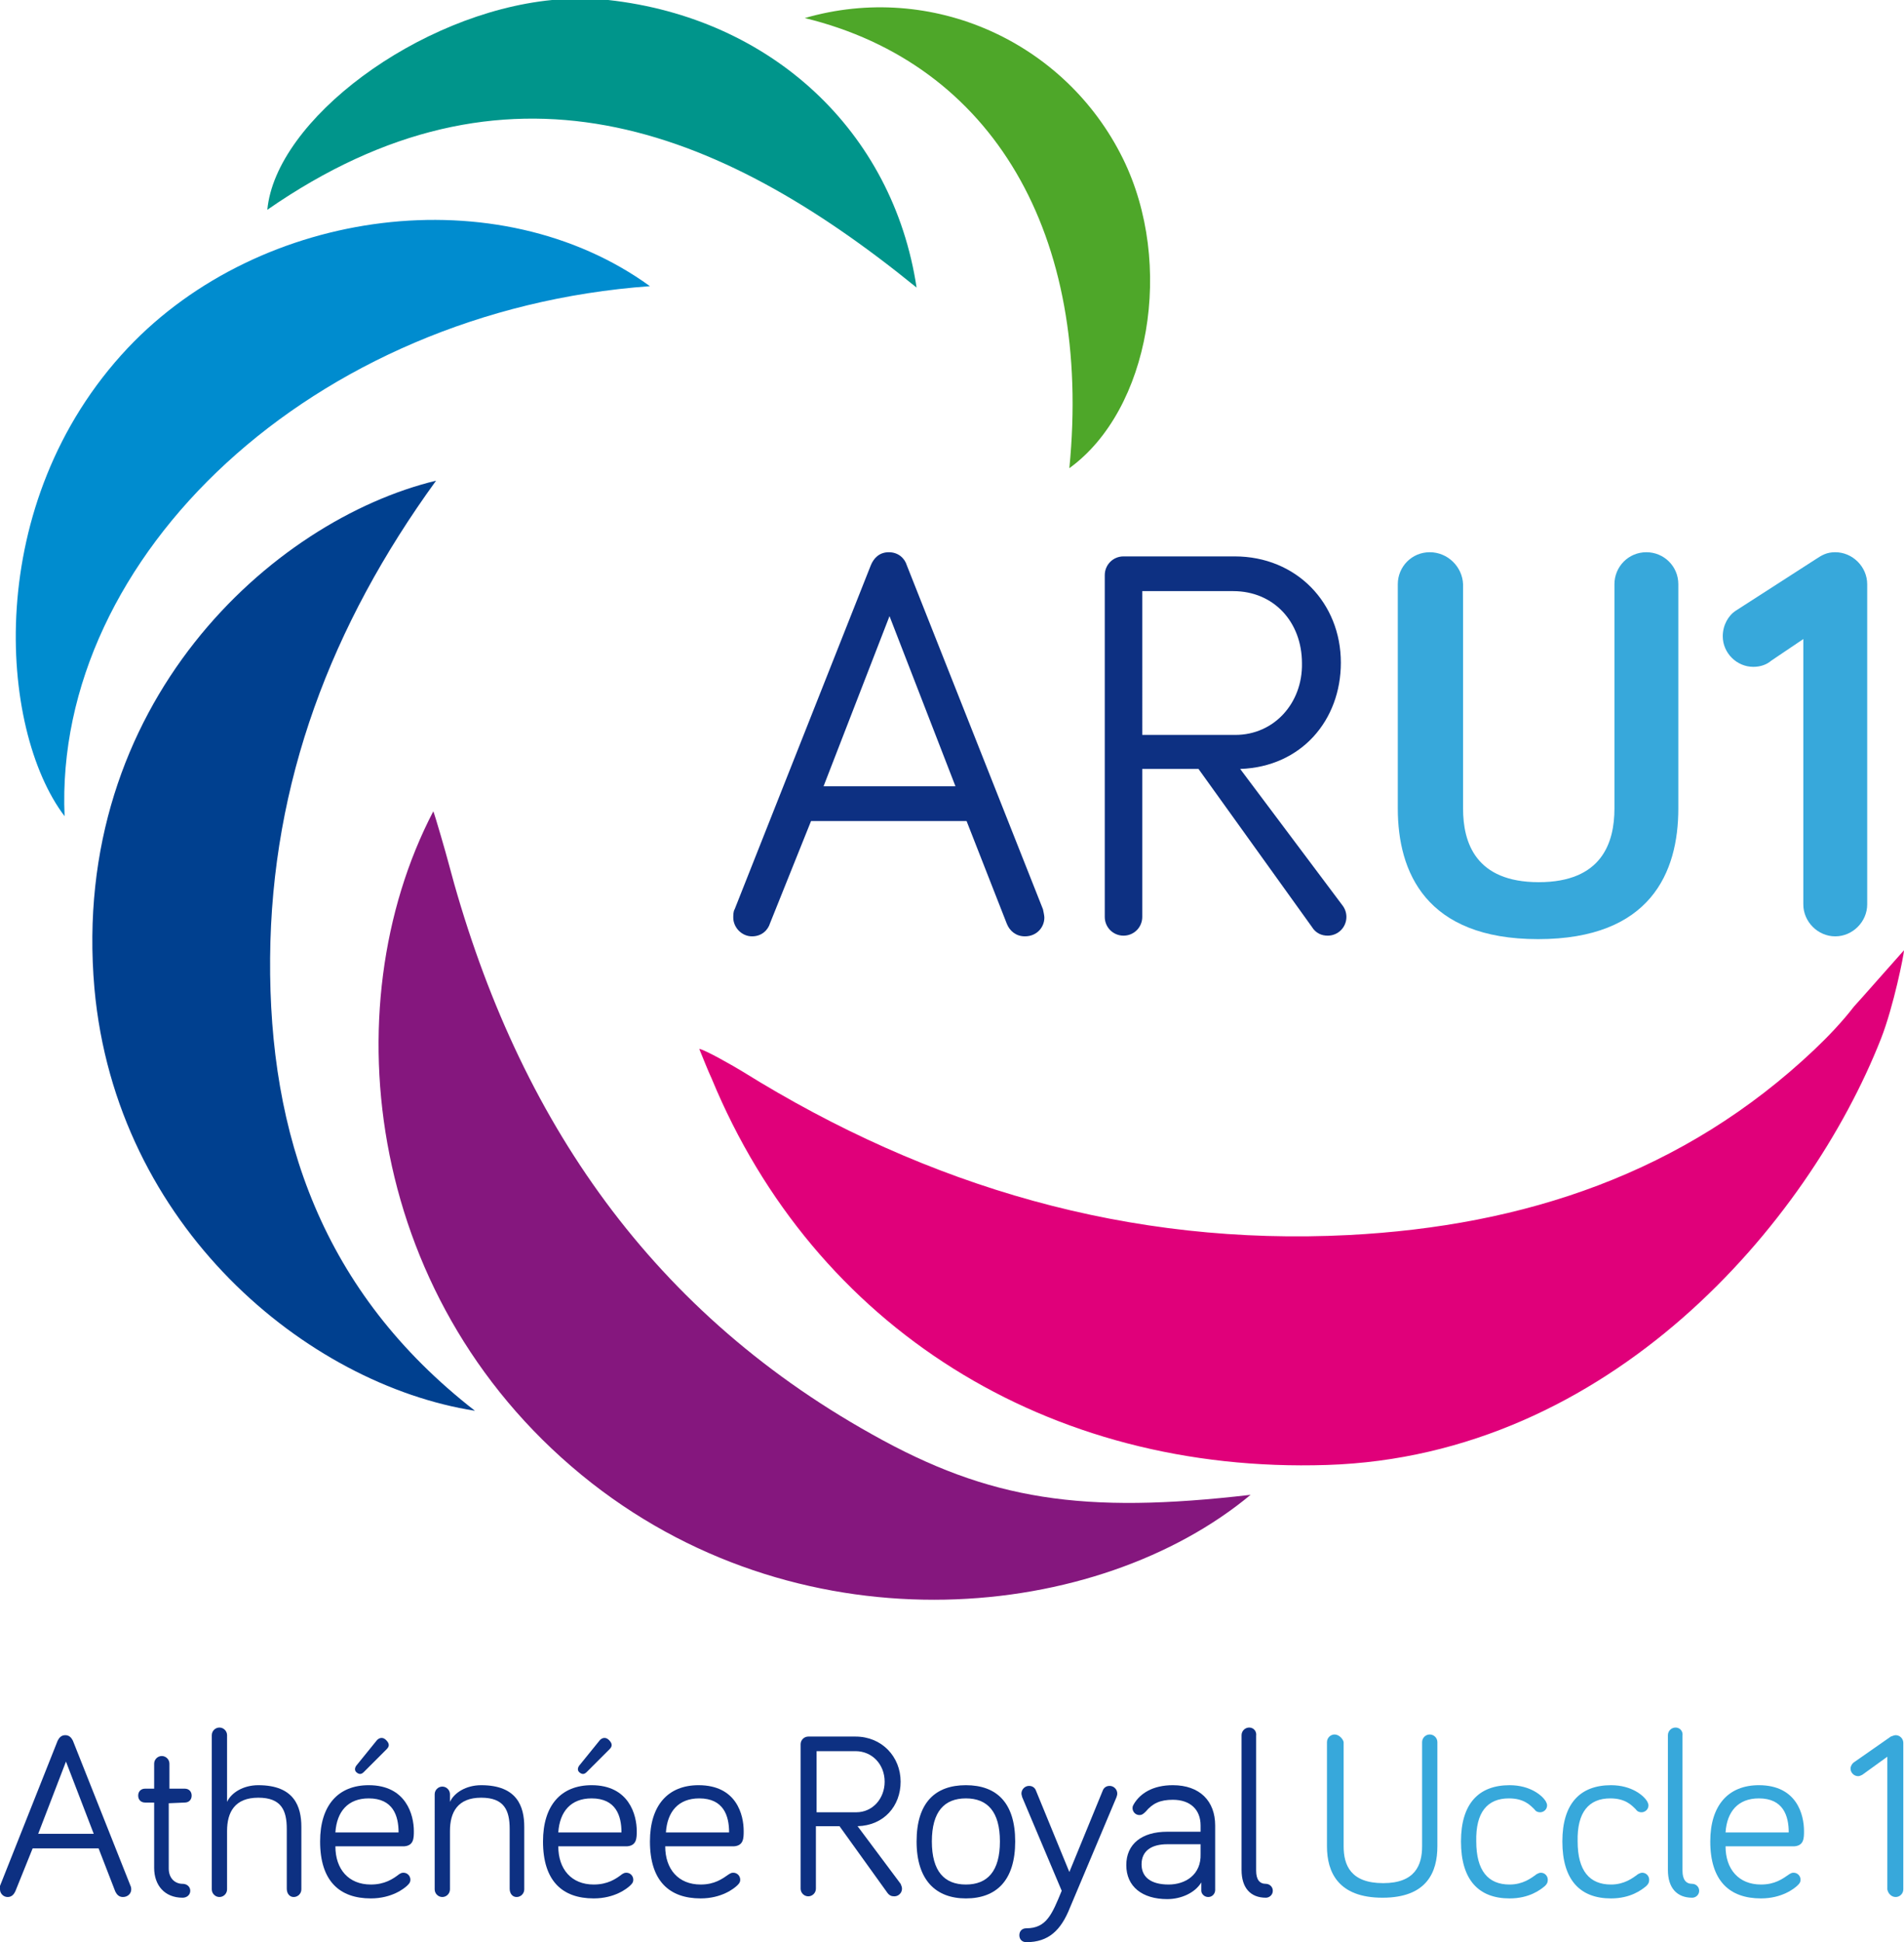 <?xml version="1.0" encoding="utf-8"?>
<!-- Generator: Adobe Illustrator 22.0.0, SVG Export Plug-In . SVG Version: 6.00 Build 0)  -->
<svg version="1.1" id="Calque_1" xmlns="http://www.w3.org/2000/svg" xmlns:xlink="http://www.w3.org/1999/xlink" x="0px" y="0px"
	 viewBox="0 0 274.2 279.6" style="enable-background:new 0 0 274.2 279.6;" xml:space="preserve">
<style type="text/css">
	.st0{fill:none;}
	.st1{fill:#E0007A;}
	.st2{fill:#85177E;}
	.st3{fill:#00408F;}
	.st4{fill:#008CCF;}
	.st5{fill:#00958B;}
	.st6{fill:#4EA729;}
	.st7{fill:#0D3082;}
	.st8{fill:#37A8DB;}
</style>
<g>
	<polygon class="st0" points="9.5,253.6 5.5,264 13.5,264 	"/>
	<polygon class="st0" points="118.6,113.2 137.6,113.2 128,88.6 	"/>
	<path class="st0" d="M177.7,85.1h-13.1v20.7h13.4c5.6,0,9.6-4.6,9.6-10.4C187.6,89.5,183.5,85.1,177.7,85.1z"/>
	<path class="st0" d="M173,265.5h-4.8c-2.2,0-3.7,0.9-3.7,2.9c0,1.8,1.2,2.9,3.9,2.9c2.4,0,4.6-1.5,4.6-4.3L173,265.5L173,265.5z"/>
	<path class="st0" d="M100.7,258.9c-2.9,0-4.6,1.9-4.8,4.9h9.1C105,261.4,104.2,258.9,100.7,258.9z"/>
	<path class="st0" d="M85.2,258.9c-2.9,0-4.6,1.9-4.8,4.9h9.1C89.6,261.4,88.7,258.9,85.2,258.9z"/>
	<path class="st0" d="M123.2,252.1h-5.6v8.8h5.7c2.4,0,4.1-1.9,4.1-4.4C127.4,254,125.7,252.1,123.2,252.1z"/>
	<path class="st0" d="M134.2,265.1c0,4.3,1.8,6.2,4.9,6.2c3.1,0,4.9-1.9,4.9-6.2c0-4.3-1.8-6.2-4.9-6.2S134.2,260.8,134.2,265.1z"/>
	<path class="st0" d="M53.1,258.9c-2.9,0-4.6,1.9-4.8,4.9h9.1C57.5,261.4,56.6,258.9,53.1,258.9z"/>
	<path class="st0" d="M253.3,258.9c-3,0-4.6,1.9-4.8,4.9h9.1C257.6,261.4,256.8,258.9,253.3,258.9z"/>
	<path class="st1" d="M261.3,151.1c-18.8,17.8-41.8,25.4-67.1,26.7c-31.5,1.6-60.5-6.9-87.2-23.5c-1.3-0.8-5.5-3.2-6.3-3.3
		c0.7,1.7,1.2,3,1.8,4.3c14.8,35.8,48.4,56.9,88.6,55.6c40.7-1.3,69.3-34.7,79.8-61.4c1.8-4.6,3.3-12.1,3.3-12.7
		c-0.2,0.2-6.8,7.7-7.2,8.1C265.3,147.1,263.3,149.2,261.3,151.1z"/>
	<path class="st2" d="M125.6,206.5c-32.8-18.3-51.7-46.9-61.1-82.6c-0.2-0.8-1.9-6.7-2.1-7.1c-14.8,28.4-9.6,71.3,22.8,96.7
		c31.1,24.3,73,19.9,94.9,1.7C156,218,142.5,216,125.6,206.5z"/>
	<path class="st3" d="M38.9,137.9c0.2-25.3,8.8-47.9,23.9-68.7c-23.6,5.7-52.8,32.1-49.2,73.1c3.1,34.3,30.6,57,54.8,60.8
		C46.4,186,38.7,163.4,38.9,137.9z"/>
	<path class="st4" d="M18.4,50.1c-21,22.3-18.6,54.9-9.1,67.4C7.7,80.1,45,44.7,93.6,41.2C71.8,25.4,37.6,29.8,18.4,50.1z"/>
	<path class="st5" d="M79.5,0c-19.3,1.9-39.8,17.3-41,30.2C72.8,6.4,103.1,17.9,132,41.4C128.6,18.9,111.1,2.6,87.6,0L79.5,0L79.5,0
		z"/>
	<path class="st6" d="M115.9,2.6c27.1,6.6,41.4,31.2,38.1,64.8c11.6-8.4,15.2-29.4,7.7-44.6C153.4,6,134.2-2.7,115.9,2.6z"/>
	<path class="st7" d="M128,79.5c-1.4,0-2.2,0.9-2.6,1.9l-19.6,49.5c-0.2,0.3-0.2,0.9-0.2,1.2c0,1.4,1.2,2.7,2.7,2.7
		c1.4,0,2.3-0.9,2.6-1.9l5.9-14.7h22.4l5.8,14.8c0.4,1,1.3,1.8,2.6,1.8c1.7,0,2.8-1.3,2.8-2.7c0-0.2-0.1-0.8-0.2-1.2l-19.6-49.5
		C130.3,80.4,129.4,79.5,128,79.5z M118.6,113.2l9.5-24.5l9.5,24.5H118.6z"/>
	<path class="st7" d="M193.1,95.4c0-8.6-6.4-15.3-15.3-15.3h-16c-1.5,0-2.7,1.2-2.7,2.7V132c0,1.5,1.2,2.7,2.7,2.7s2.7-1.2,2.7-2.7
		v-21.3h8.1l16.3,22.7c0.6,1,1.5,1.3,2.3,1.3c1.5,0,2.7-1.2,2.7-2.7c0-0.6-0.2-1.2-0.6-1.7l-14.7-19.6
		C187.4,110.4,193.1,103.7,193.1,95.4z M177.9,105.8h-13.4V85.1h13.1c5.8,0,9.9,4.4,9.9,10.4C187.6,101.2,183.5,105.8,177.9,105.8z"
		/>
	<path class="st8" d="M205.9,79.5c-2.6,0-4.6,2.1-4.6,4.6v32.3c0,9.1,4,18.8,20.2,18.8s20.2-9.6,20.2-18.8V84.1
		c0-2.6-2.1-4.6-4.6-4.6c-2.6,0-4.6,2.1-4.6,4.6v32.3c0,4.9-1.8,10.6-10.9,10.6c-9.1,0-10.9-5.7-10.9-10.6V84.1
		C210.6,81.6,208.5,79.5,205.9,79.5z"/>
	<path class="st8" d="M264.3,134.8c2.5,0,4.6-2.1,4.6-4.6V84.1c0-2.5-2.1-4.6-4.6-4.6c-1.2,0-1.9,0.4-2.8,1L250,87.9
		c-1.1,0.7-1.9,2.1-1.9,3.7c0,2.4,2,4.4,4.4,4.4c1,0,1.9-0.3,2.6-0.9l4.6-3.1v38.2C259.7,132.7,261.8,134.8,264.3,134.8z"/>
	<path class="st7" d="M0,272c0,0.6,0.5,1.1,1.1,1.1c0.6,0,0.9-0.4,1.1-0.8l2.5-6.2h9.5l2.4,6.2c0.2,0.4,0.5,0.8,1.1,0.8
		c0.7,0,1.2-0.5,1.2-1.1c0-0.1,0-0.3-0.1-0.5l-8.3-20.9c-0.2-0.4-0.5-0.8-1.1-0.8c-0.6,0-0.9,0.4-1.1,0.8l-8.3,20.9
		C0,271.6,0,271.8,0,272z M9.5,253.6l4,10.4h-8L9.5,253.6z"/>
	<path class="st7" d="M26.6,259.5c0.6,0,1-0.4,1-1s-0.4-1-1-1h-2.2v-3.6c0-0.6-0.5-1.1-1.1-1.1c-0.6,0-1.1,0.5-1.1,1.1v3.6h-1.3
		c-0.6,0-1,0.4-1,1s0.4,1,1,1h1.3v9.4c0,2.5,1.5,4.3,4.1,4.3c0.6,0,1.1-0.4,1.1-1s-0.5-1-1.1-1c-1.1,0-2-0.8-2-2.2v-9.4L26.6,259.5
		L26.6,259.5z"/>
	<path class="st7" d="M42.3,273.1c0.6,0,1.1-0.5,1.1-1.1v-9c0-2.9-1-6-6.2-6c-2.2,0-3.9,1.1-4.5,2.4v-9.6c0-0.6-0.5-1.1-1.1-1.1
		s-1.1,0.5-1.1,1.1V272c0,0.6,0.5,1.1,1.1,1.1s1.1-0.5,1.1-1.1v-8.4c0-2.7,1.1-4.8,4.5-4.8c3.3,0,4.1,1.8,4.1,4.5v8.6
		C41.3,272.6,41.7,273.1,42.3,273.1z"/>
	<path class="st7" d="M52.4,255.1l3.3-3.3c0.4-0.4,0.4-0.8-0.1-1.3c-0.5-0.5-1-0.3-1.3,0l-3,3.7c-0.2,0.3-0.3,0.7,0.1,1
		C51.8,255.5,52.1,255.4,52.4,255.1z"/>
	<path class="st7" d="M59.6,263.6c0-2.3-1.1-6.6-6.5-6.6c-4.4,0-7,2.9-7,8.1c0,5.7,2.8,8.2,7.3,8.2c3,0,4.8-1.4,5.3-1.9
		c0.2-0.2,0.4-0.4,0.4-0.8c0-0.5-0.4-1-1-1c-0.3,0-0.4,0.1-0.6,0.2c-0.9,0.7-2.1,1.5-4.1,1.5c-3.2,0-5.1-2.2-5.1-5.5h9.9
		C59.6,265.7,59.6,264.6,59.6,263.6z M48.3,263.8c0.2-3,1.8-4.9,4.8-4.9c3.5,0,4.3,2.5,4.3,4.9H48.3z"/>
	<path class="st7" d="M74.4,273.1c0.6,0,1.1-0.5,1.1-1.1v-9c0-2.9-1-6-6.2-6c-2.2,0-3.9,1.1-4.5,2.4v-1.1c0-0.6-0.5-1.1-1.1-1.1
		s-1.1,0.5-1.1,1.1V272c0,0.6,0.5,1.1,1.1,1.1s1.1-0.5,1.1-1.1v-8.4c0-2.7,1.1-4.8,4.5-4.8c3.3,0,4.1,1.8,4.1,4.5v8.6
		C73.4,272.6,73.8,273.1,74.4,273.1z"/>
	<path class="st7" d="M91.7,263.6c0-2.3-1.1-6.6-6.5-6.6c-4.4,0-7,2.9-7,8.1c0,5.7,2.8,8.2,7.3,8.2c3,0,4.8-1.4,5.3-1.9
		c0.2-0.2,0.4-0.4,0.4-0.8c0-0.5-0.4-1-1-1c-0.3,0-0.4,0.1-0.6,0.2c-0.9,0.7-2.1,1.5-4.1,1.5c-3.2,0-5.1-2.2-5.1-5.5h9.9
		C91.7,265.7,91.7,264.6,91.7,263.6z M80.4,263.8c0.2-3,1.8-4.9,4.8-4.9c3.5,0,4.3,2.5,4.3,4.9H80.4z"/>
	<path class="st7" d="M84.5,255.1l3.3-3.3c0.4-0.4,0.4-0.8-0.1-1.3c-0.5-0.5-1-0.3-1.3,0l-3,3.7c-0.2,0.3-0.3,0.7,0.1,1
		C83.9,255.5,84.2,255.4,84.5,255.1z"/>
	<path class="st7" d="M107.1,263.6c0-2.3-1-6.6-6.5-6.6c-4.4,0-7,2.9-7,8.1c0,5.7,2.8,8.2,7.3,8.2c3,0,4.8-1.4,5.3-1.9
		c0.2-0.2,0.4-0.4,0.4-0.8c0-0.5-0.4-1-1-1c-0.3,0-0.4,0.1-0.6,0.2c-1,0.7-2.1,1.5-4.1,1.5c-3.2,0-5.1-2.2-5.1-5.5h9.9
		C107.1,265.7,107.1,264.6,107.1,263.6z M95.9,263.8c0.2-3,1.8-4.9,4.8-4.9c3.5,0,4.3,2.5,4.3,4.9H95.9z"/>
	<path class="st7" d="M129.7,256.5c0-3.6-2.7-6.5-6.5-6.5h-6.8c-0.6,0-1.1,0.5-1.1,1.1v20.8c0,0.6,0.5,1.1,1.1,1.1
		c0.6,0,1.1-0.5,1.1-1.1v-9h3.4l6.9,9.6c0.3,0.4,0.6,0.5,1,0.5c0.6,0,1.1-0.5,1.1-1.1c0-0.2-0.1-0.5-0.2-0.7l-6.2-8.3
		C127.3,262.8,129.7,260,129.7,256.5z M123.3,260.9h-5.7v-8.8h5.6c2.4,0,4.2,1.9,4.2,4.4C127.4,258.9,125.7,260.9,123.3,260.9z"/>
	<path class="st7" d="M132,265.1c0,5.6,2.8,8.2,7.1,8.2c4.4,0,7.1-2.6,7.1-8.2c0-5.6-2.7-8.1-7.1-8.1C134.7,257,132,259.5,132,265.1
		z M144,265.1c0,4.3-1.8,6.2-4.9,6.2c-3.1,0-4.9-1.9-4.9-6.2c0-4.3,1.8-6.2,4.9-6.2C142.2,258.9,144,260.8,144,265.1z"/>
	<path class="st7" d="M147.8,277.6c-0.6,0-1,0.4-1,1s0.4,1,1,1c3.2,0,5-1.7,6.3-5l6.7-15.9c0-0.1,0.1-0.2,0.1-0.5
		c0-0.6-0.5-1.1-1.1-1.1s-0.9,0.4-1,0.7l-4.8,11.7l-4.8-11.7c-0.1-0.3-0.4-0.7-1-0.7s-1.1,0.5-1.1,1.1c0,0.2,0.1,0.4,0.1,0.5
		l5.7,13.5C151.5,275.6,150.7,277.6,147.8,277.6z"/>
	<path class="st7" d="M174,273.1c0.6,0,1-0.5,1-1v-9.3c0-3.5-2.2-5.8-6.1-5.8c-2.9,0-4.7,1.2-5.6,2.7c-0.1,0.2-0.2,0.3-0.2,0.6
		c0,0.5,0.4,1,1,1c0.3,0,0.5-0.1,0.9-0.5c1-1.2,2.1-1.7,3.9-1.7c2.5,0,4,1.4,4,3.7v0.9h-4.8c-3.7,0-5.9,1.8-5.9,4.8
		c0,3.1,2.3,4.9,5.9,4.9c2,0,4-0.9,4.9-2.4v1.2C173,272.6,173.4,273.1,174,273.1z M168.3,271.3c-2.6,0-3.9-1.1-3.9-2.9
		c0-2,1.5-2.9,3.7-2.9h4.8v1.4C173,269.9,170.7,271.3,168.3,271.3z"/>
	<path class="st7" d="M179.9,248.7c-0.6,0-1.1,0.5-1.1,1.1v19.4c0,2.6,1.3,4,3.5,4c0.5,0,1-0.4,1-1s-0.5-1-1-1
		c-0.9,0-1.4-0.6-1.4-1.9v-19.4C181,249.2,180.5,248.7,179.9,248.7z"/>
	<path class="st8" d="M192.2,249.7c-0.6,0-1.1,0.5-1.1,1.1v15c0,3.7,1.6,7.4,8,7.4s7.9-3.7,7.9-7.4v-15c0-0.6-0.5-1.1-1.1-1.1
		c-0.6,0-1.1,0.5-1.1,1.1v15c0,2.7-1,5.3-5.6,5.3c-4.7,0-5.7-2.6-5.7-5.3v-15C193.4,250.3,192.8,249.7,192.2,249.7z"/>
	<path class="st8" d="M217.3,258.9c2.2,0,3.1,1,3.7,1.6c0.2,0.3,0.5,0.4,0.8,0.4c0.5,0,1-0.4,1-1c0-0.2-0.1-0.4-0.2-0.6
		c-0.5-0.8-2.2-2.3-5.2-2.3c-4.4,0-7,2.6-7,8.1c0,5.6,2.6,8.2,7,8.2c2.8,0,4.4-1.2,5.1-1.8c0.3-0.3,0.4-0.5,0.4-0.9c0-0.5-0.4-1-1-1
		c-0.2,0-0.4,0.1-0.6,0.2c-0.8,0.6-2,1.5-3.9,1.5c-3.1,0-4.8-2-4.8-6.2C212.5,260.9,214.2,258.9,217.3,258.9z"/>
	<path class="st8" d="M231.9,258.9c2.2,0,3.1,1,3.7,1.6c0.2,0.3,0.5,0.4,0.8,0.4c0.5,0,1-0.4,1-1c0-0.2-0.1-0.4-0.2-0.6
		c-0.5-0.8-2.2-2.3-5.2-2.3c-4.4,0-7,2.6-7,8.1c0,5.6,2.6,8.2,7,8.2c2.8,0,4.4-1.2,5.1-1.8c0.3-0.3,0.4-0.5,0.4-0.9c0-0.5-0.4-1-1-1
		c-0.2,0-0.4,0.1-0.6,0.2c-0.8,0.6-2,1.5-3.9,1.5c-3.1,0-4.8-2-4.8-6.2C227.1,260.9,228.8,258.9,231.9,258.9z"/>
	<path class="st8" d="M241.3,248.7c-0.6,0-1.1,0.5-1.1,1.1v19.4c0,2.6,1.3,4,3.5,4c0.5,0,1-0.4,1-1s-0.5-1-1-1
		c-0.9,0-1.4-0.6-1.4-1.9v-19.4C242.4,249.2,241.9,248.7,241.3,248.7z"/>
	<path class="st8" d="M259.8,263.6c0-2.3-1-6.6-6.5-6.6c-4.4,0-7,2.9-7,8.1c0,5.7,2.8,8.2,7.3,8.2c3,0,4.8-1.4,5.3-1.9
		c0.2-0.2,0.4-0.4,0.4-0.8c0-0.5-0.4-1-1-1c-0.3,0-0.4,0.1-0.6,0.2c-1,0.7-2.1,1.5-4.1,1.5c-3.2,0-5.1-2.2-5.1-5.5h9.9
		C259.8,265.7,259.8,264.6,259.8,263.6z M248.5,263.8c0.2-3,1.8-4.9,4.8-4.9c3.5,0,4.3,2.5,4.3,4.9H248.5z"/>
	<path class="st8" d="M273,273.1c0.6,0,1.1-0.5,1.1-1.1v-21.1c0-0.6-0.5-1.1-1.1-1.1c-0.2,0-0.4,0.1-0.7,0.2l-5.3,3.7
		c-0.3,0.2-0.5,0.6-0.5,0.9c0,0.6,0.5,1.1,1.1,1.1c0.2,0,0.4-0.1,0.6-0.2l3.6-2.6V272C271.9,272.6,272.4,273.1,273,273.1z"/>
</g>
</svg>
